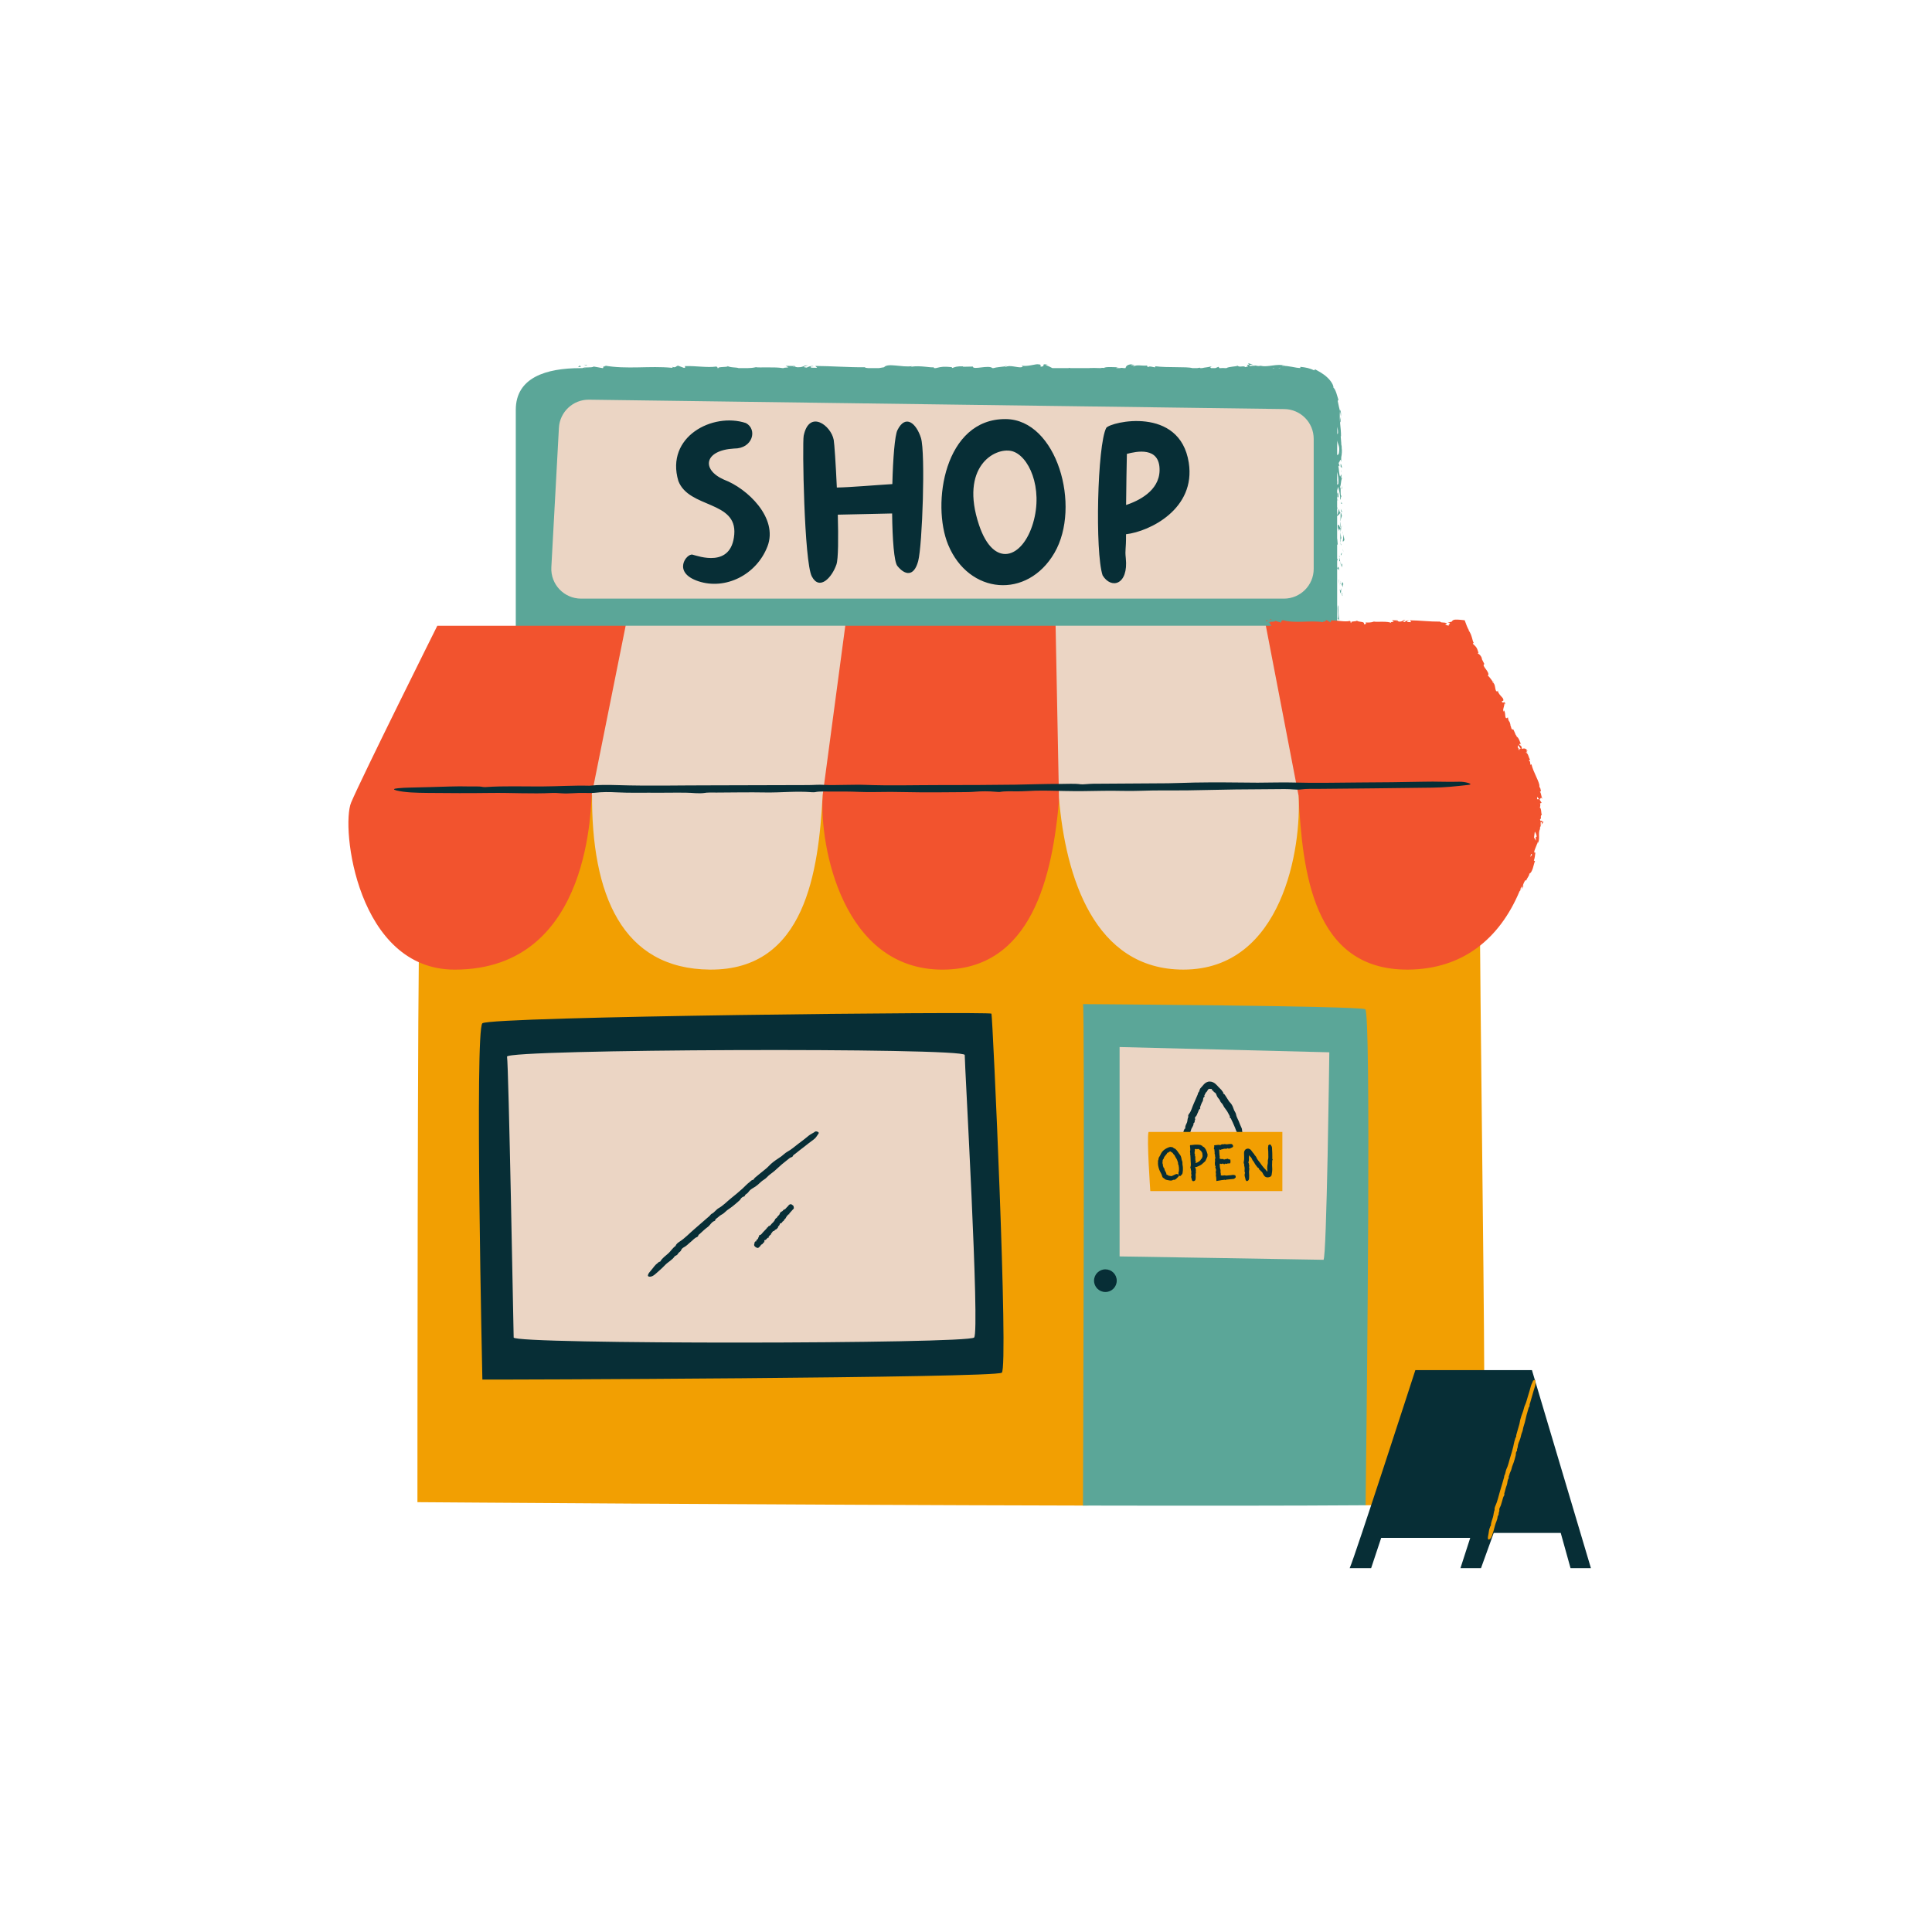 <svg xmlns="http://www.w3.org/2000/svg" xmlns:xlink="http://www.w3.org/1999/xlink" width="500" zoomAndPan="magnify" viewBox="0 0 375 375" height="500" preserveAspectRatio="xMidYMid meet" version="1.0"><defs><clipPath id="d7d7639388"><path d="M 100 70.387 L 266 70.387 L 266 293 L 100 293 Z M 100 70.387 " clip-rule="nonzero"/></clipPath><clipPath id="fca8f41b46"><path d="M 92 196 L 308.969 196 L 308.969 304.387 L 92 304.387 Z M 92 196 " clip-rule="nonzero"/></clipPath></defs><rect x="-37.5" width="450" fill="#ffffff" y="-37.5" height="450" fill-opacity="1"/><rect x="-37.5" width="450" fill="#ffffff" y="-37.5" height="450" fill-opacity="1"/><path fill="#f29f02" d="M 287.672 150.125 C 286.074 150.125 289.223 290.02 287.672 291.57 C 287.359 291.883 278.691 292.074 265.074 292.168 C 241.406 265.938 231.312 292.273 210.207 292.23 C 151.555 292.102 81.023 291.57 81.023 291.57 C 81.023 291.57 81.023 181.363 81.434 180.543 C 125.668 115.031 289.273 150.125 287.672 150.125 Z M 287.672 150.125 " fill-opacity="1" fill-rule="nonzero"/><g clip-path="url(#d7d7639388)"><path fill="#5ba698" d="M 259.539 108.879 C 259.602 108.656 259.668 108.473 259.711 108.391 C 259.648 108.449 259.594 108.508 259.539 108.574 C 259.539 107.609 259.539 106.637 259.539 105.668 C 259.578 105.707 259.621 105.703 259.66 105.734 L 259.555 104.555 L 259.535 104.605 C 259.535 103.102 259.535 101.609 259.535 100.156 C 259.758 100.047 259.996 99.785 260.176 99.488 C 260.09 99.461 260.012 99.461 259.895 98.738 C 259.805 98.961 259.684 100.02 259.535 99.883 C 259.535 99.516 259.535 99.148 259.535 98.789 C 259.566 98.711 259.605 98.629 259.641 98.484 C 259.602 98.547 259.566 98.555 259.535 98.531 C 259.535 97.375 259.535 96.254 259.535 95.188 L 259.738 94.492 C 259.891 95.223 260.211 96.125 260.113 97.031 C 260.414 96.617 260.078 96.824 260.426 96.176 C 259.992 96.734 260.445 93.855 259.988 94.754 C 260.395 94.09 260.16 93.609 260.504 92.746 C 260.402 92.773 260.312 93.051 260.363 92.293 C 260.336 92.258 260.297 92.176 260.277 92.121 C 260.281 92.098 260.281 92.09 260.289 92.07 C 260.281 92.086 260.277 92.098 260.277 92.113 C 260.262 92.078 260.258 92.078 260.273 92.129 C 260.23 92.312 260.176 92.457 260.125 92.512 C 259.891 92.137 259.902 90.926 259.781 90.516 C 259.828 90.062 259.895 90.703 260.004 90.457 L 259.824 89.844 C 260.047 89.781 260.191 88.645 260.32 89.711 L 260.332 88.754 C 260.457 88.184 260.504 87.422 260.418 86.949 C 260.473 86.504 260.188 85.812 260.355 86.207 L 260.23 84.695 L 260.289 84.68 C 260.316 83.172 259.922 81.598 260.09 79.773 C 259.965 79.254 259.812 78.723 259.645 77.82 L 259.785 77.594 C 259.66 77.254 259.539 76.723 259.371 76.246 C 259.199 75.77 258.996 75.344 258.824 75.258 C 258.859 74.773 258.352 73.922 257.578 73.215 C 256.816 72.496 255.828 72.004 255.246 71.68 L 255.09 71.887 C 254.281 71.488 253.434 71.301 252.383 71.203 L 252.402 71.434 C 252.176 71.43 251.922 71.402 251.648 71.363 C 251.379 71.312 251.082 71.262 250.77 71.203 C 250.156 71.082 249.445 70.996 248.785 71 C 248.871 70.914 249.211 70.938 249.461 71 C 247.852 70.484 246.137 71.359 244.703 70.992 C 244.352 71.074 244.09 71.043 243.844 70.984 C 243.879 70.984 243.906 70.98 243.93 70.977 C 243.891 70.977 243.84 70.977 243.785 70.973 C 243.633 70.934 243.469 70.891 243.293 70.855 C 243.441 70.91 243.582 70.953 243.707 70.977 C 243.434 70.98 243.02 71.012 242.613 71.062 L 242.449 70.828 C 242.414 70.828 242.391 70.832 242.355 70.832 C 241.957 70.746 242.039 70.941 242.25 71.121 C 242.047 71.16 241.859 71.207 241.715 71.266 C 241.391 70.879 240.648 71.395 240.203 70.984 C 239.957 71.164 238.492 71.145 238.051 71.449 C 237.957 71.449 237.867 71.449 237.773 71.449 C 237.492 71.426 237.223 71.41 236.961 71.449 C 236.871 71.449 236.777 71.449 236.684 71.449 L 236.52 71.195 L 235.898 71.449 C 235.633 71.449 235.367 71.449 235.098 71.449 C 234.863 71.34 234.855 71.238 235.277 71.078 C 234.035 71.387 234.059 71.266 233.316 71.449 C 233.188 71.449 233.051 71.449 232.922 71.449 L 232.945 71.371 C 232.785 71.375 232.586 71.41 232.391 71.449 C 232.074 71.449 231.758 71.449 231.438 71.449 C 230.324 71.125 226.613 71.414 224.172 71.082 C 224.656 71.656 223 70.828 222.898 71.27 C 222.754 71.137 222.402 71.059 222.809 70.938 C 221.523 71.074 220.875 70.719 219.992 71.098 C 219.848 70.961 220.27 70.898 220.137 70.816 C 220.035 70.848 219.727 70.938 219.598 70.855 C 219.465 70.773 219.785 70.738 219.988 70.684 C 218.75 70.703 218.562 71.078 218.465 71.449 C 218.367 71.449 218.266 71.449 218.164 71.449 C 217.848 71.383 217.613 71.383 217.375 71.449 C 217.148 71.449 216.922 71.449 216.691 71.449 C 216.637 71.387 216.719 71.332 217.168 71.309 C 216.707 71.289 214.367 71.121 214.32 71.434 C 214.172 71.352 213.676 71.41 213.555 71.449 C 212.527 71.43 212.434 71.402 211.426 71.43 L 211.531 71.449 C 210.301 71.449 209.051 71.449 207.789 71.449 C 207.68 71.434 207.562 71.414 207.422 71.391 L 207.445 71.449 C 206.398 71.449 205.336 71.449 204.27 71.449 C 203.805 71.23 203.324 70.938 202.984 70.898 C 202.859 70.855 203.188 70.828 203.367 70.793 C 201.832 70.492 203.168 71.102 202.023 71.176 C 201.812 71.004 202.293 70.75 201.527 70.715 C 201.145 70.582 199.289 71.262 198.242 70.938 C 198.473 71.066 198.707 71.195 198.176 71.293 C 197.359 71.344 195.973 70.809 195.234 71.211 C 195.133 71.18 195.09 71.145 195.09 71.113 C 194.527 71.203 193.355 71.27 192.844 71.445 C 192.77 71.445 192.695 71.445 192.621 71.445 C 191.906 70.766 188.816 71.883 188.832 71.148 L 186.914 71.188 L 186.961 71.113 C 185.734 71.062 185.305 71.242 184.875 71.426 C 184.59 71.371 184.797 71.305 184.82 71.266 C 183.16 71.125 182.887 71.141 181.66 71.445 C 181.539 71.445 181.422 71.445 181.301 71.445 L 181.195 71.277 C 180.789 71.422 178.605 70.891 176.855 71.18 C 176.875 71.148 176.906 71.102 177.047 71.066 C 175.07 71.359 172.32 70.387 171.594 71.281 L 170.621 71.445 C 169.898 71.445 169.184 71.445 168.469 71.445 C 168.141 71.426 167.895 71.387 167.91 71.285 C 164.594 71.309 161.355 71.047 158.25 71.031 L 158.609 71.391 L 157.527 71.371 C 157.242 71.289 157.145 71.086 157.918 71.105 C 157.512 70.902 156.621 71.281 156.602 71.359 C 155.082 71.211 157.191 70.938 156.727 70.93 L 156.094 70.957 L 156.234 71 C 155.723 71.148 155.68 71.305 154.746 71.285 C 154.156 71.211 154.445 71.062 154.215 71.047 C 154.215 71.023 154.137 71.012 153.855 71.039 L 152.492 71.012 L 153.035 71.293 C 152.562 71.406 152.043 71.332 152.148 71.453 C 152.066 71.453 151.988 71.453 151.906 71.453 C 150.488 71.176 147.219 71.406 146.719 71.27 C 146.18 71.402 145.645 71.445 145.059 71.453 C 144.816 71.453 144.574 71.453 144.34 71.453 C 144.227 71.453 144.117 71.449 144 71.449 C 144.004 71.449 144.012 71.453 144.016 71.453 C 143.805 71.453 143.59 71.453 143.379 71.453 C 142.918 71.266 141.699 71.383 141.156 71.023 C 141.746 71.312 139.137 71.141 139.465 71.453 C 139.398 71.453 139.332 71.453 139.262 71.453 C 139.215 71.367 139.391 71.25 139.016 71.148 C 137.238 71.406 135.105 70.98 132.91 71.066 C 132.875 71.156 133.242 71.289 132.773 71.414 L 131.613 70.98 C 131.18 71.023 131.215 71.484 130.422 71.18 C 130.531 71.25 130.703 71.363 130.41 71.391 C 126.113 70.965 121.621 71.738 117.258 70.941 C 117.848 71.113 117.457 71.125 117 71.137 C 117.281 71.176 117.02 71.332 117.051 71.453 C 117.02 71.453 116.992 71.453 116.969 71.453 L 115.223 71.141 C 114.902 71.457 113.355 71.18 113.094 71.453 C 112.93 71.453 112.789 71.453 112.684 71.453 C 106 71.453 100.113 73.27 100.113 79.555 C 100.113 84.449 100.113 121.91 100.113 121.91 C 107.82 136.031 259.539 126.406 259.539 126.406 C 259.539 126.406 259.539 118.027 259.539 108.879 Z M 260.195 88.02 C 260.191 88.012 260.191 88 260.188 87.996 C 260.277 87.473 260.242 87.652 260.195 88.02 Z M 154.09 71.137 L 154.301 71.199 C 153.82 71.266 153.953 71.203 154.09 71.137 Z M 259.762 93.941 L 259.539 94.082 C 259.539 94.035 259.539 93.984 259.539 93.938 C 259.586 93.719 259.605 93.367 259.543 93.18 C 259.578 93.289 259.566 93.453 259.539 93.637 C 259.539 93.48 259.539 93.32 259.539 93.164 C 259.539 93.172 259.543 93.172 259.543 93.172 C 259.543 93.164 259.539 93.164 259.539 93.164 C 259.539 92.613 259.539 92.09 259.539 91.586 C 259.688 92.258 259.871 93.016 259.762 93.941 Z M 259.875 87.969 C 259.762 88.285 259.645 88.336 259.539 88.301 C 259.539 87.93 259.539 87.59 259.539 87.293 C 259.539 86.703 259.543 86.105 259.555 85.512 C 259.727 86.438 260.109 86.605 259.875 87.969 Z M 259.688 83.516 C 259.75 84.215 259.648 84.27 259.566 84.238 C 259.574 83.766 259.574 83.297 259.566 82.828 C 259.609 83.047 259.656 83.273 259.688 83.516 Z M 248.551 71.367 C 248.516 71.391 248.465 71.422 248.418 71.453 C 248.305 71.453 248.191 71.453 248.07 71.453 Z M 247.238 71.387 L 247.34 71.449 C 247.223 71.449 247.098 71.449 246.977 71.449 C 247.059 71.43 247.148 71.402 247.238 71.387 Z M 113.648 71.414 C 113.625 71.426 113.609 71.441 113.598 71.449 C 113.496 71.449 113.398 71.449 113.309 71.449 Z M 265.066 292.168 C 250.875 292.27 231.309 292.273 210.203 292.23 C 210.203 292.23 210.582 194.898 210.203 194.898 C 209.828 194.898 263.613 195.227 264.992 195.891 C 266.156 196.461 265.34 269.988 265.066 292.168 Z M 260.25 126.809 C 260.195 126.824 260.426 126.555 260.477 127.043 C 260.438 127 260.23 127.102 260.25 126.809 Z M 259.777 121.984 L 259.656 121.355 L 259.863 122.066 Z M 259.914 120.406 L 259.629 120.043 L 259.711 119.914 C 259.84 119.109 259.426 117.902 259.781 117.477 C 259.684 118.156 259.871 119.426 259.914 120.406 Z M 260.5 115.629 C 260.422 114.547 260.402 115.219 260.543 115.07 C 260.535 115.297 260.535 115.43 260.535 115.527 C 260.523 115.555 260.516 115.57 260.5 115.629 Z M 260.535 115.527 C 260.648 115.215 260.547 116 260.535 115.527 Z M 260.582 113.961 L 260.461 113.332 C 260.598 112.965 260.672 112.836 260.742 113.477 C 260.68 113.27 260.66 113.824 260.582 113.961 Z M 260.254 113.062 L 260.199 112.738 C 260.297 112.922 260.289 113.004 260.254 113.062 Z M 260.254 113.062 L 260.363 113.75 C 260.293 113.457 260.191 113.32 260.297 113.379 C 260.078 113.164 260.195 113.152 260.254 113.062 Z M 260.059 114.316 C 260.18 114.945 260.23 114.488 260.305 114.137 C 260.355 115.336 260.109 115.512 260.059 114.316 Z M 260.434 110.152 L 260.344 109.688 C 260.441 109.641 260.566 109.395 260.641 109.434 C 260.527 109.461 260.48 109.914 260.434 110.152 Z M 260.215 109 L 260.344 109.688 C 260.262 109.727 260.199 109.617 260.215 109 Z M 260.078 113.762 L 259.809 112.629 L 259.805 112.41 Z M 260.824 107.184 L 260.648 106.793 L 260.562 106.488 Z M 260.691 103.699 C 260.805 104.066 260.93 104.473 260.953 104.949 C 260.867 104.641 260.766 105.332 260.621 105.043 C 260.738 104.5 260.75 104.086 260.691 103.699 Z M 260.527 103.082 C 260.609 103.285 260.66 103.492 260.691 103.695 C 260.625 103.477 260.562 103.281 260.527 103.082 Z M 260.254 107.82 C 260.254 107.723 260.254 107.633 260.258 107.551 L 260.473 107.281 C 260.418 107.66 260.297 107.77 260.254 107.82 Z M 260.27 106.957 C 260.27 107.043 260.262 107.25 260.258 107.547 L 260.254 107.555 C 260.258 107.211 260.262 107.035 260.27 106.957 Z M 260.254 107.82 C 260.254 107.844 260.254 107.863 260.254 107.887 C 260.223 107.859 260.23 107.844 260.254 107.82 Z M 259.996 110.812 C 259.82 110.199 259.719 110.672 259.574 110.379 C 259.758 109.559 259.883 110.406 259.996 110.812 Z M 259.941 108.961 L 259.988 108.227 L 260.137 109.02 C 260.074 108.816 259.992 108.945 259.941 108.961 Z M 260.004 107.953 L 259.984 108.223 L 259.914 107.859 Z M 260.152 104.555 C 260.152 104.141 260.176 103.703 260.215 103.285 C 260.23 103.676 260.238 104.023 260.332 104.34 C 260.34 104.797 260.219 104.613 260.152 104.555 Z M 260.258 105.832 C 260.262 105.852 260.27 105.883 260.273 105.906 C 260.234 105.91 260.242 105.875 260.258 105.832 Z M 260.215 99.5 L 260.18 99.488 L 260.219 99.426 Z M 260.152 104.555 C 260.152 104.824 260.168 105.074 260.191 105.309 C 260.125 105.129 260.074 104.941 260.113 104.621 C 260.105 104.523 260.125 104.531 260.152 104.555 Z M 260.312 102.555 C 260.344 102.359 260.383 102.176 260.426 102.012 C 260.484 102.062 260.379 102.391 260.312 102.555 Z M 260.324 105.773 C 260.32 105.754 260.32 105.742 260.316 105.727 C 260.352 105.684 260.375 105.672 260.324 105.773 Z M 260.258 105.832 C 260.23 105.68 260.207 105.5 260.188 105.309 C 260.234 105.438 260.281 105.562 260.316 105.727 C 260.297 105.754 260.273 105.793 260.258 105.832 Z M 260.191 100.973 L 260.219 99.5 C 260.281 99.535 260.359 99.637 260.453 100.133 C 260.297 100.582 260.219 100.828 260.188 101.168 L 260.16 100.867 Z M 260.188 101.172 L 260.301 102.59 L 260.297 102.594 C 260.289 102.594 260.277 102.582 260.262 102.574 C 260.238 102.445 260.223 102.102 260.18 102.512 C 260.207 102.543 260.234 102.566 260.262 102.574 C 260.262 102.586 260.262 102.598 260.27 102.605 C 260.254 102.672 260.27 102.652 260.297 102.59 L 260.301 102.59 L 260.301 102.586 C 260.305 102.574 260.312 102.566 260.316 102.551 C 260.277 102.781 260.242 103.027 260.219 103.285 C 260.211 103.047 260.199 102.797 260.16 102.523 C 260.039 103.547 259.867 101.723 259.922 103.141 C 259.828 102.613 259.664 102.879 259.648 102 C 259.883 101.562 259.969 102.281 260.188 102.512 C 260.16 101.848 260.152 101.469 260.188 101.172 Z M 259.762 108.348 C 259.746 108.363 259.73 108.375 259.711 108.391 C 259.738 108.348 259.758 108.328 259.762 108.348 Z M 260.23 98.762 L 260.547 99.445 L 260.32 99.289 Z M 260.375 97.406 L 260.488 97.812 L 260.293 97.754 Z M 242.449 70.828 L 242.293 70.613 C 242.23 70.391 242.797 70.676 243.305 70.859 C 243.07 70.812 242.801 70.789 242.449 70.828 Z M 260.258 80.855 C 260.273 81.172 260.262 81.539 260.199 81.992 C 260.016 81.859 260.18 81.414 260.258 80.855 Z M 195.078 71.117 C 195.074 71.066 195.16 71.023 195.375 70.984 C 195.422 71.039 195.297 71.082 195.078 71.117 Z M 260.258 80.855 C 260.234 80.445 260.176 80.105 260.09 79.773 C 260.094 79.688 260.094 79.605 260.109 79.523 C 260.32 79.957 260.316 80.441 260.258 80.855 Z M 116.996 71.129 C 116.777 71.137 116.543 71.137 116.402 71.145 C 116.711 71.121 116.891 71.117 116.996 71.129 Z M 260.391 91.586 C 260.414 91.637 260.402 91.91 260.391 91.586 Z M 260.355 91.66 C 260.34 91.812 260.316 91.953 260.293 92.074 C 260.32 91.852 260.34 91.727 260.355 91.66 Z M 260.375 92.293 C 260.379 92.211 260.391 92.117 260.395 92.008 C 260.434 92.297 260.406 92.336 260.375 92.293 Z M 260.355 91.66 C 260.371 91.492 260.379 91.316 260.379 91.133 C 260.383 91.355 260.391 91.492 260.391 91.586 C 260.383 91.566 260.371 91.598 260.355 91.66 Z M 260.488 94.879 C 260.473 94.766 260.402 94.867 260.355 94.879 C 260.395 94.703 260.445 94.582 260.434 94.242 Z M 260.5 94.949 L 260.496 94.879 C 260.496 94.898 260.5 94.922 260.5 94.949 Z M 259.609 96.508 C 259.605 96.539 259.609 96.566 259.609 96.598 C 259.574 96.105 259.504 95.66 259.707 95.602 C 259.801 96.129 259.891 96.652 259.609 96.508 Z M 259.621 97.164 C 259.629 97.016 259.625 96.863 259.617 96.707 C 259.645 96.98 259.738 97.223 259.621 97.164 Z M 260.398 90.797 C 260.48 90.664 260.172 90.754 260.223 90.516 C 260.09 89.238 260.656 91.055 260.398 90.797 Z M 113.762 70.941 L 113.34 70.773 L 113.996 70.879 Z M 112.188 71.223 L 112.582 70.934 L 112.738 71.25 C 112.621 71.18 112.336 71.207 112.188 71.223 Z M 112.188 71.223 " fill-opacity="1" fill-rule="nonzero"/></g><path fill="#ebd5c4" d="M 258.02 204.25 C 258.02 204.25 257.52 244.562 256.879 244.527 C 256.234 244.496 217.312 243.871 217.312 243.871 L 217.312 203.23 Z M 258.02 204.25 " fill-opacity="1" fill-rule="nonzero"/><g clip-path="url(#fca8f41b46)"><path fill="#072e36" d="M 192.441 196.75 C 192.668 197.203 195.797 265.414 194.445 266.441 C 193.094 267.473 95.078 267.832 93.629 267.766 C 93.629 267.766 92.117 199.957 93.629 198.621 C 95.141 197.285 192.215 196.297 192.441 196.75 Z M 297.348 265.938 L 274.719 265.938 C 274.719 265.938 262.988 302.145 261.973 304.375 L 266.137 304.375 L 268.09 298.5 L 285.371 298.5 L 283.473 304.375 L 287.461 304.375 L 289.93 297.543 L 302.938 297.543 L 304.84 304.375 L 308.797 304.375 Z M 240.43 217.605 C 240.25 217.156 239.977 216.762 239.902 216.254 C 239.859 215.984 239.66 215.77 239.551 215.523 C 239.445 215.281 239.379 215.02 239.27 214.777 C 239.188 214.586 239.082 214.406 238.961 214.238 C 238.848 214.074 238.68 213.949 238.566 213.785 C 238.383 213.516 238.219 213.238 238.043 212.965 C 237.914 212.77 237.797 212.566 237.652 212.387 C 237.594 212.312 237.402 212.277 237.422 212.215 C 237.488 211.992 237.316 211.926 237.242 211.801 C 237.078 211.496 236.789 211.293 236.562 211.043 C 236.375 210.836 236.172 210.594 235.906 210.367 C 235.645 210.145 235.258 209.918 234.793 209.926 C 234.332 209.918 233.93 210.195 233.688 210.453 C 233.438 210.719 233.254 210.98 233.023 211.211 C 232.91 211.324 232.879 211.5 232.824 211.621 C 232.762 211.762 232.75 211.945 232.625 212.031 C 232.492 212.125 232.555 212.266 232.5 212.375 C 232.211 213.012 231.961 213.668 231.664 214.305 C 231.375 214.934 231.246 215.629 230.797 216.191 C 230.672 216.352 230.555 216.555 230.664 216.805 C 230.457 217.105 230.52 217.492 230.41 217.82 C 230.277 218.211 229.98 218.543 230.07 219.008 C 230.074 219.023 230.051 219.059 230.027 219.062 C 229.855 219.082 229.902 219.219 229.844 219.297 C 229.656 219.551 229.715 219.879 229.672 220.172 C 229.656 220.32 229.637 220.465 229.621 220.609 C 229.609 220.699 229.645 220.805 229.691 220.906 C 229.746 221.043 229.91 221.102 230.086 221.082 C 230.477 221.039 230.617 220.816 230.719 220.582 C 230.898 220.168 231.074 219.746 231.184 219.305 C 231.285 218.867 231.699 218.547 231.664 218.059 C 231.664 218.035 231.676 218.008 231.695 217.988 C 231.75 217.926 231.848 217.883 231.879 217.809 C 231.906 217.723 231.863 217.609 231.883 217.52 C 231.906 217.41 232.035 217.297 231.984 217.199 C 231.871 216.988 231.969 216.836 232.074 216.738 C 232.332 216.508 232.359 216.191 232.512 215.922 C 232.641 215.688 232.637 215.387 232.914 215.223 C 232.969 215.195 232.996 215.098 232.965 215.055 C 232.867 214.918 232.961 214.848 232.992 214.758 C 233.125 214.43 233.219 214.082 233.414 213.789 C 233.605 213.504 233.422 213.07 233.793 212.867 C 233.82 212.852 233.84 212.816 233.824 212.801 C 233.68 212.633 233.82 212.543 233.867 212.438 C 233.949 212.254 234.031 212.051 234.191 211.93 C 234.355 211.812 234.375 211.594 234.484 211.477 C 234.59 211.363 234.734 211.344 234.781 211.336 C 234.844 211.336 234.816 211.324 234.898 211.344 C 234.934 211.352 234.957 211.383 235.066 211.355 C 235.172 211.328 235.277 211.418 235.258 211.59 C 235.254 211.621 235.258 211.68 235.273 211.676 C 235.48 211.621 235.5 211.777 235.57 211.887 C 235.648 212 235.797 212.039 235.891 212.125 C 236.039 212.266 236.098 212.473 236.176 212.664 C 236.277 212.934 236.465 213.156 236.652 213.371 C 236.832 213.57 236.84 213.867 237.062 214.055 C 237.324 214.273 237.422 214.613 237.609 214.895 C 237.797 215.176 238.023 215.434 238.203 215.719 C 238.387 216.02 238.527 216.336 238.699 216.641 C 238.766 216.754 238.652 216.961 238.754 216.988 C 238.965 217.047 238.957 217.211 239.02 217.332 C 239.195 217.66 239.34 218.008 239.488 218.348 C 239.656 218.734 239.832 219.125 239.961 219.527 C 240.055 219.797 240.34 219.938 240.559 220.125 C 240.578 220.141 240.613 220.148 240.648 220.148 C 240.812 220.145 241.188 219.84 241.145 219.727 C 241.051 219.48 241.117 219.195 240.996 218.949 C 240.777 218.5 240.605 218.051 240.43 217.605 Z M 240.43 217.605 " fill-opacity="1" fill-rule="nonzero"/></g><path fill="#f29f02" d="M 222.934 219.711 L 248.906 219.711 L 248.906 231.191 L 223.273 231.191 C 223.273 231.191 222.547 220.895 222.934 219.711 Z M 298.012 267.887 C 297.934 267.789 297.578 267.91 297.531 268.07 C 297.422 268.418 297.227 268.707 297.137 269.059 C 296.98 269.688 296.785 270.305 296.594 270.918 C 296.398 271.535 296.27 272.176 295.984 272.77 C 295.828 273.09 295.781 273.469 295.664 273.816 C 295.555 274.156 295.414 274.477 295.305 274.812 C 295.215 275.074 295.133 275.348 295.07 275.617 C 295.008 275.879 294.984 276.145 294.918 276.398 C 294.805 276.816 294.676 277.238 294.555 277.656 C 294.469 277.961 294.371 278.262 294.301 278.566 C 294.27 278.688 294.309 278.887 294.262 278.934 C 294.09 279.086 294.102 279.305 294.035 279.488 C 293.879 279.922 293.82 280.379 293.715 280.824 C 293.539 281.551 293.32 282.27 293.098 282.984 C 292.875 283.703 292.742 284.457 292.402 285.137 C 292.32 285.301 292.289 285.504 292.238 285.688 C 292.18 285.891 292.156 286.121 292.055 286.281 C 291.949 286.449 291.977 286.605 291.934 286.766 C 291.656 287.688 291.41 288.613 291.125 289.527 C 290.848 290.43 290.672 291.367 290.277 292.238 C 290.164 292.484 290.055 292.777 290.105 293.066 C 289.918 293.516 289.914 293.992 289.789 294.457 C 289.645 294.996 289.379 295.52 289.383 296.094 C 289.383 296.117 289.359 296.164 289.344 296.18 C 289.215 296.25 289.227 296.414 289.176 296.531 C 289 296.914 288.992 297.324 288.918 297.715 C 288.887 297.902 288.848 298.102 288.812 298.293 C 288.789 298.414 288.797 298.543 288.812 298.664 C 288.832 298.824 288.945 298.863 289.074 298.793 C 289.367 298.645 289.52 298.309 289.625 297.98 C 289.824 297.379 290.02 296.777 290.156 296.168 C 290.297 295.562 290.645 295.027 290.684 294.395 C 290.684 294.359 290.695 294.32 290.711 294.293 C 290.766 294.195 290.84 294.105 290.871 294.004 C 290.902 293.883 290.887 293.746 290.91 293.621 C 290.938 293.469 291.051 293.289 291.023 293.176 C 290.969 292.938 291.059 292.703 291.152 292.547 C 291.367 292.164 291.426 291.738 291.566 291.344 C 291.691 290.996 291.719 290.605 291.941 290.297 C 291.984 290.238 292.02 290.109 291.996 290.055 C 291.938 289.914 292.016 289.789 292.047 289.664 C 292.18 289.191 292.285 288.707 292.465 288.262 C 292.633 287.82 292.547 287.324 292.836 286.93 C 292.855 286.902 292.871 286.848 292.863 286.832 C 292.773 286.668 292.883 286.504 292.934 286.348 C 293.008 286.074 293.086 285.809 293.227 285.547 C 293.367 285.289 293.406 284.949 293.504 284.656 C 293.598 284.371 293.73 284.094 293.82 283.812 C 293.945 283.43 294.055 283.043 294.152 282.652 C 294.191 282.512 294.234 282.383 294.227 282.215 C 294.219 282.043 294.273 281.812 294.41 281.652 C 294.438 281.621 294.484 281.547 294.477 281.531 C 294.395 281.348 294.508 281.168 294.559 280.996 C 294.617 280.812 294.598 280.637 294.637 280.461 C 294.695 280.184 294.816 279.926 294.926 279.66 C 295.082 279.297 295.184 278.898 295.266 278.508 C 295.348 278.141 295.547 277.828 295.598 277.438 C 295.66 276.98 295.855 276.535 295.969 276.078 L 296.297 274.695 L 296.699 273.285 C 296.742 273.113 296.922 272.969 296.898 272.855 C 296.848 272.629 296.957 272.457 297.004 272.266 C 297.137 271.762 297.293 271.266 297.438 270.762 C 297.602 270.191 297.762 269.621 297.945 269.059 C 298.07 268.676 298.023 268.328 298.031 267.969 C 298.043 267.938 298.027 267.906 298.012 267.887 Z M 298.012 267.887 " fill-opacity="1" fill-rule="nonzero"/><path fill="#f2532e" d="M 299.188 160.062 C 299.25 159.93 299.293 159.762 299.281 159.539 L 299.504 159.465 C 299.727 159.457 299.402 159.773 299.188 160.062 Z M 289.949 132.434 C 289.855 132.332 289.793 132.301 289.754 132.324 C 289.844 132.434 289.914 132.48 289.949 132.434 Z M 295.68 171.855 C 295.637 171.887 295.609 171.926 295.57 171.961 C 295.508 172.152 295.445 172.355 295.309 172.562 C 295.512 172.391 295.684 172.164 295.68 171.855 Z M 248.258 120.512 C 248.344 120.5 248.484 120.5 248.621 120.5 C 248.559 120.484 248.445 120.484 248.258 120.512 Z M 299.035 160.305 C 299.066 160.234 299.117 160.152 299.188 160.062 C 299.137 160.164 299.086 160.262 299.031 160.355 C 299.027 160.387 299.023 160.422 299.012 160.445 C 299.008 160.43 299.008 160.41 299.008 160.387 C 298.93 160.531 298.879 160.688 298.922 160.918 C 298.438 161.73 299.074 162.961 298.371 163.82 C 298.457 163.688 298.52 163.484 298.449 163.414 C 298.281 164.219 297.766 164.93 297.797 165.469 L 298.016 165.492 C 297.941 166.102 297.891 166.574 297.719 167.039 L 297.949 167.141 C 297.785 167.461 297.684 168.023 297.523 168.535 C 297.352 169.035 297.145 169.488 296.82 169.594 C 296.945 169.84 296.359 170.477 296.254 170.875 L 296.039 170.883 C 295.758 171.332 295.656 171.645 295.562 171.953 C 295.426 172.082 295.309 172.215 295.203 172.352 C 295.148 172.484 295.102 172.621 295.043 172.758 C 295.121 172.699 295.211 172.629 295.305 172.559 C 295.215 172.688 295.102 172.828 294.949 172.977 C 291.086 182.195 283.926 188.117 273.324 188.199 C 254.75 188.344 252.82 168.992 252.035 154.402 L 205.578 153.816 L 205.598 154.828 C 204.336 170.148 200.238 188.203 182.918 188.203 C 163.555 188.203 159.059 164.262 159.668 154.41 C 159.668 154.41 115.578 153.473 114.906 153.961 C 114.562 155.09 115.367 188.203 88.25 188.203 C 69.312 188.203 66.141 160.594 68.148 155.789 C 70.16 150.98 84.883 121.457 84.883 121.457 L 121.434 121.457 L 136.98 132.086 L 164.066 121.457 L 204.887 121.457 L 217.969 131.535 L 245.688 121.457 L 246.793 121.457 C 246.555 121.219 246.332 120.992 246.586 120.789 L 246.234 120.844 C 246.352 120.531 247.34 120.836 247.543 120.512 L 248.652 120.84 C 248.621 120.727 248.805 120.547 248.625 120.508 C 248.898 120.504 249.137 120.484 248.781 120.316 C 251.434 121.109 254.16 120.34 256.773 120.762 C 256.949 120.734 256.848 120.625 256.777 120.551 C 257.258 120.852 257.234 120.391 257.5 120.352 L 258.207 120.789 C 258.492 120.656 258.27 120.527 258.289 120.441 C 259.621 120.352 260.922 120.777 262 120.523 C 262.344 120.676 261.918 120.875 262.375 120.926 C 261.754 120.48 263.695 120.715 263.301 120.402 C 263.738 120.879 264.934 120.504 264.734 121.164 C 265.281 121.203 265.184 120.883 265.031 120.82 C 265.656 120.844 266.168 120.852 266.68 120.645 C 267.023 120.797 269.559 120.48 270.125 120.977 C 269.742 120.652 270.152 120.809 270.52 120.668 L 270.188 120.383 L 271.02 120.41 C 271.188 120.383 271.234 120.398 271.234 120.422 C 271.375 120.434 271.203 120.586 271.559 120.656 C 272.125 120.676 272.152 120.516 272.461 120.371 L 272.375 120.328 L 272.758 120.301 C 273.035 120.309 271.758 120.586 272.68 120.73 C 272.695 120.652 273.234 120.277 273.48 120.48 C 273.012 120.465 273.07 120.664 273.242 120.746 L 273.902 120.762 L 273.684 120.402 C 275.57 120.422 277.535 120.676 279.555 120.656 C 279.527 120.977 280.984 120.672 280.801 121.141 L 280.723 121.098 C 280.227 121.141 280.871 121.465 281.27 121.41 C 280.852 121.262 282.023 120.941 281 120.875 L 281.793 120.652 C 281.859 120.512 281.957 120.422 282.078 120.363 C 282.133 120.336 282.203 120.309 282.273 120.297 C 282.309 120.285 282.348 120.281 282.387 120.277 C 282.445 120.27 282.508 120.27 282.562 120.266 C 283.09 120.254 283.707 120.324 284.293 120.391 C 284.434 120.789 284.57 121.172 284.719 121.527 C 284.789 121.703 284.867 121.875 284.953 122.039 L 285.016 122.152 L 285.066 122.23 C 285.098 122.277 285.133 122.328 285.172 122.375 C 285.105 122.312 285.051 122.312 285.023 122.316 C 285.73 123.16 285.812 124.586 286.047 124.75 L 285.863 124.938 C 286.586 125.605 286.664 125.691 286.984 126.738 C 286.941 126.742 286.824 126.656 286.852 126.836 C 287.129 126.992 287.402 127.156 287.672 127.852 L 287.59 127.855 L 288.117 128.895 C 287.426 129.203 289.379 130.508 288.785 131.168 C 289.078 131.285 289.504 132.023 289.758 132.32 C 289.73 132.336 289.711 132.375 289.707 132.445 C 290.262 132.68 290.137 133.668 290.387 134.098 C 290.609 134.348 290.668 134.168 290.727 133.984 C 290.707 134.699 291.793 135.434 291.77 135.699 C 291.938 136.137 291.582 135.98 291.484 136.168 C 291.84 136.766 292.055 135.773 292.176 136.746 C 292.098 136.66 291.992 136.492 291.98 136.582 C 292.074 136.934 291.555 137.875 291.867 138.121 L 291.891 137.852 C 292.34 138.359 291.98 139.508 292.488 139.387 L 292.676 139.23 C 292.863 140.379 292.961 139.621 293.191 140.766 L 293.148 140.77 C 293.402 141.199 293.246 141.566 293.691 141.625 L 293.668 141.453 C 293.953 141.996 293.953 142.059 294.199 142.633 C 294.262 142.688 294.438 142.934 294.406 143.047 C 294.703 142.941 295.148 144.305 295.25 144.562 C 295 144.133 294.977 144.406 294.918 144.59 C 295.273 144.742 295.387 144.918 295.387 145.359 C 295.766 145.246 296.184 145.145 296.539 145.855 C 296.434 145.77 296.324 145.609 296.285 145.719 C 296.246 145.824 296.406 145.953 296.457 146.004 C 296.418 146.109 296.254 145.902 296.168 146.039 C 296.738 146.367 296.582 146.871 297.039 147.523 C 296.824 147.348 296.844 147.574 296.758 147.711 C 297.188 147.574 296.859 148.84 297.254 148.328 C 297.594 149.867 298.859 151.836 298.797 152.574 C 298.758 152.707 298.883 152.855 298.984 153.043 C 299.027 153.234 299.094 153.492 299.094 153.633 L 298.902 153.594 C 299.25 154.352 299.031 154.176 299.375 155.074 C 299.148 154.699 299.047 154.852 298.844 155.215 L 299.227 155.836 L 298.914 155.941 C 299.023 156.199 298.965 156.473 298.902 156.75 C 298.906 156.613 298.871 156.688 298.82 156.691 C 299.234 156.852 299.09 157.941 299.277 158.129 C 298.852 158.367 299.316 158.871 298.906 159.031 C 298.953 159.129 298.984 159.25 299.008 159.379 C 299.199 159.27 299.41 159.242 299.289 159.48 C 299.289 159.504 299.289 159.52 299.289 159.539 L 299.035 159.617 C 299.055 159.875 299.051 160.137 299.035 160.305 Z M 294.652 144.637 C 294.648 144.723 294.621 144.859 294.59 145.012 L 294.66 145.168 C 294.719 145.215 294.777 145.266 294.824 145.301 C 294.785 145.289 294.742 145.273 294.703 145.258 L 294.867 145.617 C 294.926 145.594 294.961 145.523 294.957 145.402 C 294.918 145.379 294.875 145.34 294.824 145.301 C 295 145.363 295.133 145.391 295.141 145.281 Z M 271.289 120.562 L 271.156 120.5 C 271.082 120.57 271 120.629 271.289 120.562 Z M 297.375 165.895 C 297.336 165.84 297.266 165.793 297.176 165.746 C 297.133 165.945 297.09 166.148 297.043 166.348 C 297.215 166.125 297.359 165.922 297.375 165.895 Z M 298.074 162.52 L 298.27 162.391 C 298.254 162.059 298.102 161.719 297.906 161.41 C 297.859 161.797 297.805 162.18 297.754 162.559 C 297.898 162.816 298.027 163.043 298.133 163.191 Z M 298.785 155.148 C 298.645 154.984 298.504 154.82 298.359 154.66 C 298.359 154.82 298.355 154.977 298.352 155.137 C 298.523 155.117 298.68 155.102 298.785 155.148 Z M 246.793 120.242 L 246.395 120.137 L 246.648 120.305 Z M 246.031 120.617 L 245.941 120.301 L 245.699 120.59 C 245.785 120.57 245.965 120.547 246.031 120.617 Z M 246.031 120.617 " fill-opacity="1" fill-rule="nonzero"/><path fill="#ebd5c4" d="M 137.805 188.199 C 120.773 188.066 114.762 173.695 114.914 153.953 L 121.438 121.453 L 164.07 121.453 L 159.672 154.402 C 158.883 168.992 156.383 188.344 137.805 188.199 Z M 245.699 121.453 L 204.891 121.453 L 205.543 154.824 C 206.805 170.145 212.379 188.199 229.695 188.199 C 249.059 188.199 252.648 164.258 252.043 154.402 Z M 249.281 79.398 L 114.34 77.578 C 111.234 77.535 108.652 79.949 108.484 83.047 L 107.016 110.098 C 106.836 113.41 109.473 116.195 112.797 116.195 L 249.203 116.195 C 252.402 116.195 254.988 113.602 254.988 110.414 L 254.988 85.18 C 254.988 82.012 252.449 79.438 249.281 79.398 Z M 98.414 205.098 C 98.723 206.59 99.668 258.25 99.703 259.609 C 99.738 260.969 187.953 260.879 189.082 259.609 C 190.211 258.34 187.219 206.258 187.254 204.773 C 187.301 203.293 98.102 203.613 98.414 205.098 Z M 98.414 205.098 " fill-opacity="1" fill-rule="nonzero"/><path fill="#072e36" d="M 216.758 248.578 C 216.758 249.793 215.773 250.777 214.555 250.777 C 213.34 250.777 212.352 249.793 212.352 248.578 C 212.352 247.363 213.34 246.379 214.555 246.379 C 215.773 246.379 216.758 247.363 216.758 248.578 Z M 283.191 151.734 C 280.906 151.809 278.727 151.664 276.367 151.73 C 272.199 151.828 268.008 151.855 263.832 151.879 C 259.629 151.898 255.43 152.016 251.215 151.891 C 248.949 151.82 246.484 151.922 244.113 151.918 C 241.832 151.898 239.559 151.879 237.277 151.859 C 235.477 151.855 233.656 151.867 231.859 151.895 C 230.141 151.922 228.434 152.012 226.715 152.031 C 223.895 152.047 221.066 152.066 218.246 152.086 C 216.211 152.102 214.172 152.113 212.145 152.125 C 211.328 152.137 210.141 152.285 209.789 152.23 C 208.531 152.055 207.195 152.168 205.926 152.16 C 202.945 152.137 200.004 152.262 197.055 152.305 C 192.215 152.375 187.34 152.383 182.484 152.383 C 177.605 152.383 172.691 152.527 167.836 152.34 C 166.664 152.293 165.359 152.344 164.121 152.348 C 162.762 152.352 161.254 152.426 160.09 152.348 C 158.852 152.266 157.941 152.383 156.887 152.383 C 150.672 152.402 144.453 152.414 138.246 152.434 C 132.121 152.426 125.984 152.586 119.863 152.391 C 118.133 152.34 116.113 152.309 114.398 152.508 C 111.273 152.43 108.285 152.633 105.188 152.652 C 101.559 152.672 97.844 152.523 94.273 152.77 C 94.109 152.777 93.77 152.77 93.676 152.742 C 92.984 152.586 92.012 152.68 91.176 152.652 C 88.488 152.566 85.926 152.73 83.336 152.777 C 82.098 152.805 80.816 152.836 79.543 152.871 C 78.75 152.875 77.949 152.934 77.246 153 C 76.293 153.086 76.281 153.254 76.957 153.43 C 77.711 153.617 78.676 153.738 79.734 153.809 C 80.781 153.871 81.918 153.898 83.039 153.906 C 87.098 153.953 91.195 153.965 95.234 153.91 C 99.258 153.855 103.227 154.117 107.227 153.91 C 107.434 153.902 107.691 153.902 107.898 153.91 C 108.602 153.945 109.297 154.02 109.992 154.012 C 110.809 154.008 111.602 153.922 112.43 153.906 C 113.434 153.883 114.77 153.965 115.414 153.883 C 116.812 153.699 118.402 153.727 119.566 153.789 C 122.324 153.938 125.062 153.84 127.793 153.867 C 130.191 153.891 132.652 153.766 134.988 153.953 C 135.418 153.988 136.305 153.98 136.578 153.93 C 137.355 153.785 138.254 153.84 139.098 153.836 C 142.262 153.82 145.465 153.762 148.578 153.816 C 151.605 153.867 154.539 153.52 157.527 153.766 C 157.707 153.781 158.102 153.781 158.18 153.762 C 159.039 153.562 160.262 153.645 161.309 153.641 C 163.148 153.633 164.945 153.621 166.828 153.707 C 168.703 153.797 170.867 153.699 172.895 153.707 C 174.84 153.738 176.773 153.762 178.719 153.789 C 181.312 153.801 183.914 153.781 186.512 153.758 C 187.457 153.746 188.355 153.758 189.371 153.664 C 190.414 153.574 191.941 153.559 193.191 153.68 C 193.453 153.703 193.973 153.738 194.055 153.723 C 195.059 153.527 196.375 153.602 197.527 153.602 C 198.773 153.602 199.84 153.5 200.98 153.473 C 202.812 153.43 204.633 153.488 206.477 153.531 C 209 153.59 211.672 153.551 214.25 153.496 C 216.684 153.449 218.973 153.59 221.52 153.488 C 224.449 153.371 227.598 153.445 230.641 153.406 C 233.719 153.348 236.777 153.293 239.855 153.234 C 243.012 153.211 246.188 153.184 249.344 153.16 C 250.512 153.145 251.73 153.332 252.383 153.242 C 253.695 153.062 254.98 153.133 256.242 153.117 C 259.625 153.082 263.02 153.051 266.41 153.02 C 270.254 152.977 274.098 152.926 277.938 152.883 C 280.535 152.855 282.621 152.613 284.906 152.363 C 285.086 152.344 285.258 152.305 285.34 152.277 C 285.746 152.098 284.246 151.695 283.191 151.734 Z M 158.207 219.652 C 157.828 219.945 157.379 220.098 157 220.41 C 156.336 220.965 155.645 221.492 154.949 222.008 C 154.25 222.527 153.609 223.133 152.828 223.547 C 152.41 223.773 152.055 224.156 151.66 224.445 C 151.277 224.723 150.867 224.969 150.48 225.246 C 150.176 225.461 149.883 225.699 149.602 225.949 C 149.336 226.191 149.109 226.473 148.84 226.703 C 148.395 227.086 147.926 227.441 147.477 227.812 C 147.148 228.078 146.816 228.34 146.504 228.617 C 146.379 228.73 146.277 228.996 146.184 229 C 145.863 229.023 145.715 229.281 145.504 229.434 C 145 229.797 144.602 230.27 144.145 230.684 C 143.402 231.363 142.621 232 141.832 232.633 C 141.047 233.27 140.352 234.027 139.445 234.527 C 139.23 234.645 139.051 234.855 138.859 235.023 C 138.645 235.207 138.449 235.457 138.215 235.555 C 137.965 235.656 137.891 235.863 137.727 236.008 L 134.805 238.547 C 133.836 239.367 132.977 240.316 131.891 241.012 C 131.582 241.211 131.246 241.461 131.113 241.848 C 130.574 242.219 130.246 242.781 129.777 243.227 C 129.234 243.742 128.559 244.152 128.176 244.832 C 128.156 244.863 128.098 244.906 128.07 244.902 C 127.855 244.883 127.77 245.09 127.625 245.184 C 127.156 245.5 126.875 245.98 126.523 246.391 C 126.359 246.59 126.188 246.797 126.016 247.004 C 125.906 247.129 125.832 247.293 125.781 247.449 C 125.703 247.656 125.824 247.781 126.035 247.801 C 126.512 247.844 126.895 247.566 127.25 247.254 C 127.883 246.707 128.52 246.145 129.098 245.539 C 129.672 244.934 130.465 244.582 130.938 243.871 C 130.961 243.836 131 243.801 131.039 243.781 C 131.172 243.707 131.324 243.664 131.43 243.57 C 131.551 243.453 131.617 243.281 131.734 243.152 C 131.875 243 132.137 242.875 132.18 242.723 C 132.27 242.395 132.543 242.203 132.762 242.086 C 133.289 241.816 133.652 241.375 134.098 241.027 C 134.488 240.723 134.793 240.297 135.285 240.117 C 135.375 240.086 135.508 239.961 135.516 239.887 C 135.539 239.676 135.719 239.594 135.848 239.477 C 136.332 239.039 136.805 238.57 137.332 238.191 C 137.844 237.832 138.082 237.176 138.719 236.969 C 138.758 236.953 138.82 236.906 138.82 236.879 C 138.824 236.613 139.074 236.52 139.238 236.379 C 139.527 236.129 139.805 235.883 140.16 235.703 C 140.516 235.52 140.801 235.168 141.133 234.906 C 141.453 234.66 141.805 234.457 142.117 234.207 C 142.539 233.875 142.949 233.523 143.348 233.168 C 143.492 233.039 143.645 232.93 143.754 232.73 C 143.867 232.527 144.102 232.316 144.383 232.246 C 144.441 232.234 144.547 232.191 144.547 232.164 C 144.582 231.887 144.848 231.773 145.035 231.625 C 145.238 231.465 145.344 231.25 145.512 231.078 C 145.781 230.809 146.117 230.621 146.445 230.422 C 146.895 230.148 147.309 229.781 147.695 229.41 C 148.062 229.062 148.527 228.879 148.879 228.484 C 149.289 228.023 149.855 227.688 150.332 227.277 C 150.816 226.863 151.27 226.414 151.75 226.004 C 152.25 225.578 152.781 225.191 153.281 224.773 C 153.465 224.617 153.789 224.617 153.844 224.469 C 153.953 224.168 154.215 224.066 154.414 223.902 C 154.949 223.457 155.516 223.035 156.07 222.605 C 156.695 222.117 157.316 221.617 157.961 221.152 C 158.398 220.84 158.605 220.395 158.891 219.996 C 158.914 219.965 158.922 219.918 158.918 219.883 C 158.902 219.691 158.387 219.512 158.207 219.652 Z M 153.988 234.047 C 153.887 233.926 153.5 233.672 153.461 233.715 C 153.379 233.805 153.191 233.781 153.125 233.887 C 153.004 234.07 152.848 234.227 152.688 234.371 C 152.531 234.52 152.438 234.734 152.172 234.789 C 152.031 234.82 152.004 234.973 151.906 235.051 C 151.809 235.129 151.684 235.168 151.586 235.238 C 151.512 235.297 151.449 235.363 151.398 235.445 C 151.352 235.523 151.348 235.641 151.297 235.719 C 151.211 235.84 151.105 235.938 151.004 236.047 C 150.93 236.121 150.855 236.195 150.789 236.281 C 150.766 236.316 150.828 236.457 150.777 236.438 C 150.598 236.359 150.625 236.484 150.57 236.52 C 150.434 236.605 150.41 236.789 150.328 236.926 C 150.191 237.141 150.008 237.316 149.82 237.488 C 149.633 237.664 149.551 237.934 149.227 237.98 C 149.148 237.992 149.133 238.074 149.09 238.117 C 149.043 238.168 149.039 238.27 148.938 238.262 C 148.832 238.25 148.879 238.363 148.84 238.402 C 148.613 238.633 148.414 238.887 148.172 239.105 C 147.938 239.32 147.824 239.648 147.453 239.742 C 147.348 239.77 147.25 239.824 147.34 240.023 C 147.164 240.086 147.203 240.332 147.105 240.461 C 146.992 240.609 146.742 240.645 146.797 240.949 C 146.801 240.965 146.777 240.969 146.758 240.957 C 146.617 240.875 146.652 240.977 146.605 240.992 C 146.445 241.035 146.473 241.242 146.43 241.383 C 146.406 241.449 146.395 241.527 146.371 241.594 C 146.359 241.637 146.383 241.715 146.41 241.793 C 146.453 241.898 146.578 242.016 146.719 242.098 C 147.035 242.281 147.16 242.227 147.25 242.156 C 147.414 242.02 147.574 241.879 147.676 241.688 C 147.777 241.492 148.121 241.527 148.109 241.238 C 148.109 241.223 148.121 241.215 148.137 241.215 C 148.184 241.211 148.266 241.234 148.285 241.203 C 148.312 241.172 148.281 241.082 148.293 241.039 C 148.312 240.988 148.426 240.992 148.387 240.914 C 148.301 240.734 148.383 240.703 148.473 240.699 C 148.68 240.691 148.711 240.527 148.836 240.445 C 148.941 240.379 148.941 240.199 149.168 240.242 C 149.211 240.254 149.234 240.215 149.211 240.172 C 149.133 240.047 149.207 240.051 149.234 240.016 C 149.344 239.891 149.418 239.738 149.578 239.66 C 149.734 239.586 149.59 239.246 149.883 239.309 C 149.902 239.312 149.918 239.297 149.906 239.285 C 149.793 239.121 149.902 239.129 149.938 239.09 C 150 239.02 150.062 238.945 150.195 238.941 C 150.332 238.93 150.34 238.793 150.43 238.723 C 150.512 238.66 150.633 238.637 150.715 238.574 C 150.82 238.488 150.906 238.383 150.988 238.273 C 151.02 238.238 151.055 238.207 151.031 238.109 C 151.004 238.016 151.051 237.945 151.191 237.984 C 151.219 237.996 151.266 237.996 151.254 237.98 C 151.148 237.812 151.254 237.816 151.301 237.777 C 151.352 237.734 151.316 237.629 151.34 237.57 C 151.379 237.48 151.496 237.453 151.598 237.422 C 151.742 237.371 151.816 237.258 151.879 237.133 C 151.934 237.016 152.133 237.031 152.156 236.875 C 152.188 236.695 152.363 236.641 152.457 236.508 C 152.547 236.379 152.605 236.215 152.703 236.086 C 152.801 235.949 152.934 235.848 153.027 235.711 C 153.059 235.664 153.25 235.75 153.211 235.668 C 153.133 235.504 153.238 235.512 153.277 235.457 C 153.383 235.316 153.508 235.191 153.629 235.062 C 153.766 234.918 153.887 234.758 154.039 234.621 C 154.141 234.535 154.051 234.297 154.027 234.117 C 154.027 234.102 154.008 234.07 153.988 234.047 Z M 229.375 225.141 C 229.332 224.965 229.312 224.781 229.262 224.609 C 229.223 224.473 229.16 224.34 229.086 224.211 C 229.012 224.094 228.906 223.996 228.832 223.879 C 228.703 223.691 228.582 223.492 228.43 223.305 C 228.312 223.176 228.191 223.035 228.027 222.93 C 227.965 222.883 227.816 222.906 227.801 222.855 C 227.75 222.688 227.578 222.691 227.438 222.652 C 227.059 222.562 226.84 222.707 226.586 222.809 C 226.184 222.988 225.836 223.242 225.57 223.566 C 225.434 223.727 225.344 223.918 225.258 224.102 C 225.18 224.277 225.098 224.445 224.969 224.609 C 224.902 224.688 224.898 224.797 224.875 224.898 C 224.848 225.004 224.859 225.133 224.793 225.223 C 224.719 225.316 224.785 225.406 224.773 225.492 C 224.711 226.023 224.84 226.566 225.012 227.031 C 225.18 227.508 225.473 227.844 225.586 228.328 C 225.625 228.473 225.719 228.656 225.934 228.695 C 226.016 228.832 226.164 228.926 226.312 228.977 C 226.465 229.027 226.613 229.047 226.758 229.078 C 227.082 229.145 227.449 229.227 227.715 228.992 C 227.723 228.98 227.758 228.98 227.77 228.992 C 227.859 229.074 227.922 228.984 227.996 228.977 C 228.234 228.938 228.363 228.738 228.508 228.605 C 228.574 228.543 228.641 228.473 228.711 228.406 C 228.754 228.367 228.777 228.301 228.797 228.234 C 228.824 228.141 228.777 228.039 228.68 227.969 C 228.469 227.812 228.285 227.875 228.141 227.949 C 227.875 228.082 227.66 228.184 227.469 228.262 C 227.367 228.305 227.25 228.277 227.148 228.254 C 227.047 228.223 226.973 228.199 226.863 228.234 C 226.855 228.238 226.84 228.234 226.836 228.223 C 226.816 228.188 226.816 228.133 226.793 228.121 C 226.77 228.105 226.711 228.137 226.676 228.121 C 226.633 228.102 226.637 228.023 226.574 228.035 C 226.434 228.059 226.395 227.953 226.395 227.871 C 226.395 227.672 226.246 227.516 226.18 227.336 C 226.121 227.176 225.973 227.055 226.027 226.863 C 226.039 226.828 226.016 226.773 225.977 226.77 C 225.871 226.762 225.883 226.688 225.859 226.641 C 225.781 226.453 225.699 226.258 225.715 226.07 C 225.73 225.898 225.508 225.715 225.695 225.539 C 225.707 225.531 225.711 225.508 225.699 225.5 C 225.574 225.434 225.648 225.363 225.664 225.293 C 225.688 225.18 225.711 225.062 225.812 224.965 C 225.91 224.871 225.902 224.719 225.965 224.598 C 226.035 224.477 226.121 224.395 226.184 224.309 C 226.27 224.195 226.352 224.078 226.449 223.977 C 226.484 223.938 226.523 223.914 226.531 223.836 C 226.543 223.758 226.613 223.703 226.711 223.746 C 226.73 223.754 226.762 223.766 226.762 223.75 C 226.75 223.609 226.844 223.629 226.898 223.621 C 226.961 223.605 227 223.527 227.059 223.504 C 227.102 223.484 227.168 223.484 227.199 223.5 C 227.227 223.512 227.25 223.531 227.281 223.562 C 227.344 223.629 227.445 223.668 227.57 223.746 C 227.691 223.816 227.699 223.992 227.836 224.082 C 228 224.195 228.051 224.406 228.152 224.578 C 228.262 224.754 228.383 224.934 228.469 225.125 C 228.559 225.324 228.602 225.539 228.672 225.746 C 228.695 225.824 228.59 225.938 228.652 225.965 C 228.777 226.027 228.742 226.129 228.762 226.211 C 228.816 226.438 228.836 226.664 228.84 226.887 C 228.848 227.137 228.832 227.387 228.754 227.566 C 228.695 227.68 228.797 227.812 228.738 227.969 C 228.734 227.977 228.738 228 228.742 228.023 C 228.758 228.078 228.812 228.164 228.895 228.219 C 228.969 228.27 229.082 228.297 229.121 228.254 C 229.297 228.082 229.48 227.926 229.531 227.707 C 229.602 227.336 229.613 226.996 229.602 226.664 C 229.594 226.328 229.48 226.023 229.512 225.68 C 229.527 225.488 229.418 225.316 229.375 225.141 Z M 234.258 223.633 C 234.285 223.77 234.363 223.902 234.383 224.047 C 234.387 224.199 234.379 224.352 234.352 224.496 C 234.281 224.676 234.211 224.844 234.121 225.004 C 234.027 225.164 234.004 225.375 233.84 225.48 C 233.574 225.684 233.379 225.93 233.109 226.102 C 232.973 226.172 232.844 226.266 232.699 226.316 C 232.559 226.371 232.414 226.43 232.273 226.496 C 232.18 226.527 232.09 226.52 232 226.512 C 231.965 226.582 231.953 226.68 232.066 226.762 C 232.125 226.801 232.066 226.891 232.082 226.953 C 232.09 227.008 232.148 227.059 232.148 227.113 C 232.148 227.156 232.098 227.203 232.082 227.25 C 232.074 227.262 232.074 227.277 232.082 227.293 C 232.219 227.551 232.031 227.809 232.07 228.07 C 232.105 228.328 232.086 228.594 232.055 228.859 C 232.043 229.004 232 229.156 231.758 229.242 C 231.648 229.281 231.535 229.281 231.469 229.211 C 231.418 229.164 231.375 229.109 231.359 229.062 C 231.34 228.98 231.32 228.898 231.301 228.816 C 231.266 228.652 231.164 228.484 231.219 228.316 C 231.238 228.262 231.176 228.199 231.285 228.156 C 231.297 228.152 231.309 228.125 231.297 228.117 C 231.137 227.887 231.246 227.652 231.234 227.422 C 231.227 227.223 231.094 227.035 231.148 226.84 C 231.02 226.73 231.035 226.602 231.074 226.492 C 231.207 226.102 231.102 225.707 231.102 225.324 C 231.102 224.926 231.062 224.531 231.043 224.137 C 231.035 224.066 230.961 224.016 231.012 223.934 C 231.062 223.855 231.012 223.766 231.004 223.676 C 231 223.602 230.965 223.52 230.988 223.441 C 231.02 223.359 231.027 223.281 231.035 223.203 C 231.043 223.109 231.027 222.953 231.02 222.828 C 231.027 222.598 230.82 222.188 231.215 222.258 C 231.473 222.234 231.766 222.188 231.973 222.176 C 232.152 222.188 232.332 222.18 232.512 222.18 C 232.727 222.227 232.988 222.172 233.191 222.332 C 233.277 222.391 233.418 222.379 233.434 222.535 C 233.434 222.582 233.562 222.566 233.621 222.609 C 233.688 222.664 233.758 222.723 233.812 222.781 L 233.957 222.992 C 234.031 223.09 234.09 223.191 234.121 223.305 C 234.18 223.41 234.234 223.523 234.258 223.633 Z M 233.383 224.016 C 233.363 223.949 233.371 223.875 233.363 223.801 C 233.34 223.738 233.316 223.672 233.262 223.625 C 233.227 223.582 233.191 223.547 233.18 223.492 C 233.16 223.445 233.16 223.379 233.105 223.359 C 232.996 223.305 232.914 223.238 232.828 223.156 C 232.801 223.121 232.77 223.082 232.738 223.051 C 232.699 223.02 232.648 223.012 232.602 223.012 C 232.539 223.012 232.477 223.062 232.418 223.039 C 232.371 223.016 232.293 222.973 232.234 223.098 C 232.23 223.109 232.207 223.082 232.191 223.062 C 232.129 222.977 232.047 222.98 231.992 223.035 C 231.961 223.09 231.984 223.082 231.973 223.09 C 231.973 223.098 231.98 223.098 231.965 223.094 C 231.953 223.09 231.906 223.078 231.891 223.102 C 231.883 223.082 231.906 223.191 231.914 223.246 C 231.926 223.316 231.93 223.379 231.906 223.441 C 231.852 223.566 231.863 223.684 231.871 223.801 C 231.879 223.871 231.824 223.953 231.961 224 C 231.973 224.004 231.973 224.031 231.965 224.043 C 231.809 224.246 232.043 224.426 232.012 224.621 C 231.98 224.824 232.023 225.035 232.035 225.234 C 232.043 225.289 232.004 225.352 232.098 225.395 C 232.133 225.41 232.137 225.469 232.117 225.496 C 232.051 225.582 232.047 225.672 232.051 225.758 C 232.129 225.738 232.199 225.703 232.277 225.68 L 232.43 225.621 L 232.559 225.539 C 232.637 225.488 232.723 225.453 232.789 225.395 L 232.988 225.207 C 233.035 225.164 233.109 225.129 233.066 225.016 C 233.043 224.957 233.188 224.984 233.219 224.934 C 233.277 224.777 233.383 224.641 233.402 224.477 C 233.445 224.312 233.395 224.156 233.383 224.016 Z M 239.707 228.098 C 239.566 228.113 239.43 228.02 239.285 228.051 C 239.039 228.098 238.789 228.117 238.535 228.133 C 238.285 228.145 238.039 228.223 237.773 228.145 C 237.633 228.102 237.488 228.176 237.348 228.176 C 237.223 228.176 237.016 228.152 237.062 228.133 C 237.059 228.121 237.062 228.117 237.051 228.133 L 237.02 228.16 C 237 228.176 236.98 228.184 236.977 228.18 C 236.973 228.172 236.969 228.156 236.969 228.137 L 236.969 228.105 L 236.961 227.98 C 236.953 227.859 236.953 227.734 236.934 227.613 C 236.926 227.566 236.828 227.5 236.859 227.48 C 236.977 227.398 236.906 227.32 236.91 227.242 C 236.926 227.066 236.84 226.891 236.809 226.719 C 236.766 226.473 236.754 226.219 236.75 225.969 C 236.758 225.965 236.77 225.91 236.777 225.902 C 236.789 225.887 236.809 225.945 236.812 225.887 C 236.828 225.766 236.848 225.789 236.859 225.836 C 236.895 225.938 236.93 225.871 236.957 225.902 C 236.988 225.926 237.016 225.844 237.043 225.973 C 237.051 226 237.059 225.992 237.062 225.961 C 237.074 225.863 237.082 225.902 237.094 225.902 C 237.133 225.898 237.172 225.867 237.203 225.91 C 237.238 225.953 237.277 225.727 237.309 225.902 C 237.309 225.91 237.316 225.91 237.32 225.902 C 237.328 225.773 237.344 225.828 237.359 225.828 C 237.383 225.828 237.402 225.824 237.426 225.887 C 237.449 225.949 237.473 225.891 237.5 225.902 C 237.523 225.918 237.547 225.965 237.566 225.973 C 237.594 225.988 237.629 225.984 237.656 225.973 C 237.668 225.969 237.684 225.98 237.691 225.922 C 237.707 225.863 237.719 225.859 237.734 225.941 C 237.738 225.961 237.746 225.984 237.746 225.969 C 237.754 225.84 237.773 225.898 237.789 225.902 C 237.805 225.906 237.816 225.84 237.832 225.824 C 237.855 225.801 237.875 225.848 237.898 225.883 C 237.93 225.93 237.961 225.918 237.992 225.887 C 238.02 225.863 238.051 225.965 238.078 225.906 C 238.113 225.84 238.152 225.902 238.188 225.887 C 238.227 225.871 238.262 225.828 238.301 225.816 C 238.34 225.801 238.379 225.82 238.41 225.805 C 238.426 225.801 238.441 225.93 238.449 225.879 C 238.465 225.766 238.48 225.82 238.5 225.816 C 238.535 225.801 238.582 225.809 238.617 225.809 C 238.664 225.809 238.711 225.801 238.754 225.816 C 238.781 225.824 238.812 225.676 238.836 225.578 C 238.836 225.57 238.84 225.551 238.84 225.531 C 238.848 225.426 238.828 225.121 238.816 225.121 C 238.789 225.121 238.766 225.02 238.734 225.035 C 238.688 225.059 238.633 225.047 238.586 225.039 C 238.535 225.023 238.484 225.082 238.434 224.977 C 238.406 224.918 238.379 224.977 238.348 224.961 C 238.32 224.945 238.297 224.902 238.266 224.887 C 238.246 224.875 238.223 224.875 238.203 224.887 C 238.184 224.902 238.164 224.953 238.141 224.961 C 238.105 224.977 238.074 224.965 238.039 224.965 C 238.016 224.965 237.992 224.961 237.969 224.969 C 237.957 224.977 237.941 225.066 237.938 225.035 C 237.922 224.914 237.91 224.98 237.891 224.969 C 237.855 224.941 237.816 225.016 237.785 225.035 C 237.727 225.066 237.668 225.051 237.609 225.039 C 237.551 225.023 237.492 225.105 237.438 224.969 C 237.422 224.938 237.406 224.965 237.391 224.965 C 237.379 224.965 237.359 225.008 237.344 224.957 C 237.328 224.898 237.32 224.969 237.305 224.969 C 237.234 224.961 237.156 224.98 237.082 224.961 C 237.012 224.941 236.938 225.035 236.867 224.898 C 236.848 224.859 236.824 224.836 236.797 224.965 C 236.785 224.941 236.766 224.957 236.75 224.977 C 236.754 224.965 236.75 224.961 236.754 224.953 C 236.785 224.879 236.75 224.801 236.746 224.73 C 236.742 224.648 236.691 224.559 236.742 224.488 C 236.793 224.41 236.715 224.363 236.711 224.297 C 236.695 223.934 236.648 223.527 236.648 223.199 C 236.664 223.176 236.625 223.129 236.641 223.102 C 236.652 223.098 236.676 223.098 236.695 223.109 C 236.707 223.113 236.715 223.117 236.727 223.129 C 236.73 223.133 236.734 223.137 236.734 223.145 L 236.797 223.164 C 236.898 223.195 237.016 223.211 237.105 223.074 C 237.289 223.117 237.461 222.98 237.645 222.965 C 237.859 222.945 238.094 223.039 238.301 222.867 C 238.309 222.855 238.328 222.867 238.34 222.883 C 238.387 222.98 238.445 222.914 238.5 222.934 C 238.668 222.98 238.816 222.855 238.973 222.801 C 239.043 222.77 239.121 222.734 239.195 222.703 C 239.242 222.684 239.285 222.629 239.32 222.578 C 239.367 222.504 239.348 222.391 239.297 222.289 C 239.176 222.066 239.039 222.047 238.91 222.047 C 238.672 222.051 238.441 222.055 238.203 222.105 C 237.973 222.152 237.727 221.98 237.488 222.129 C 237.473 222.137 237.461 222.137 237.449 222.129 C 237.406 222.109 237.363 222.062 237.32 222.066 C 237.273 222.07 237.223 222.129 237.176 222.145 C 237.113 222.156 237.023 222.109 236.992 222.168 C 236.914 222.293 236.812 222.277 236.742 222.242 C 236.676 222.199 236.492 222.207 236.348 222.227 C 236.199 222.242 236.059 222.27 235.898 222.277 C 235.832 222.281 235.766 222.293 235.703 222.301 C 235.652 222.297 235.668 222.34 235.672 222.375 L 235.684 222.477 C 235.691 222.609 235.684 222.723 235.625 222.836 C 235.605 222.883 235.613 222.992 235.648 223.027 C 235.75 223.121 235.723 223.238 235.727 223.297 C 235.742 223.484 235.789 223.676 235.754 223.867 C 235.727 224.047 235.957 224.211 235.797 224.402 C 235.789 224.41 235.789 224.434 235.805 224.441 C 235.938 224.484 235.879 224.559 235.887 224.621 C 235.895 224.734 235.906 224.84 235.848 224.957 C 235.793 225.07 235.855 225.199 235.852 225.324 C 235.848 225.438 235.805 225.559 235.805 225.676 C 235.797 225.828 235.816 225.988 235.832 226.145 C 235.836 226.199 235.836 226.254 235.895 226.312 C 235.957 226.371 235.969 226.461 235.891 226.543 C 235.875 226.562 235.852 226.594 235.863 226.598 C 235.996 226.648 235.945 226.73 235.945 226.801 C 235.945 226.875 236.016 226.934 236.031 227.004 C 236.059 227.109 236.02 227.223 235.992 227.336 C 235.953 227.488 235.98 227.648 236.016 227.805 C 236.035 227.875 236.016 227.949 236.008 228.02 C 236 228.059 235.996 228.094 235.996 228.133 C 235.996 228.152 235.996 228.16 236 228.195 C 236.008 228.227 236.012 228.266 236.02 228.301 C 236.102 228.586 236.074 228.918 236.098 229.238 L 236.164 229.227 C 236.512 229.18 236.871 229.098 237.16 229.055 C 237.348 229.02 237.539 229.023 237.727 228.992 C 237.793 228.977 237.879 229.102 237.914 229.043 C 237.98 228.922 238.062 228.973 238.141 228.961 C 238.344 228.926 238.547 228.918 238.75 228.895 C 238.98 228.871 239.207 228.836 239.441 228.828 C 239.594 228.82 239.707 228.656 239.832 228.551 C 239.84 228.543 239.852 228.523 239.852 228.5 C 239.891 228.383 239.77 228.09 239.707 228.098 Z M 247.016 225.035 C 246.906 224.914 246.965 224.801 246.957 224.691 L 246.945 223.789 L 246.895 222.766 C 246.891 222.535 246.723 222.359 246.609 222.172 C 246.602 222.156 246.582 222.145 246.559 222.137 C 246.453 222.109 246.156 222.262 246.168 222.355 C 246.188 222.555 246.094 222.75 246.125 222.953 C 246.172 223.309 246.176 223.672 246.176 224.035 C 246.172 224.395 246.227 224.762 246.113 225.125 C 246.055 225.316 246.105 225.535 246.086 225.738 C 246.066 225.938 246.012 226.129 245.988 226.328 C 245.969 226.48 245.961 226.641 245.965 226.801 C 245.965 226.875 245.977 226.949 245.988 227.027 L 246.004 227.141 L 246.008 227.199 C 246.008 227.215 246.012 227.211 246.012 227.215 C 246.016 227.258 246.023 227.312 245.988 227.34 C 245.965 227.359 245.926 227.348 245.902 227.344 C 245.895 227.348 245.844 227.438 245.852 227.387 C 245.863 227.332 245.871 227.305 245.867 227.293 C 245.867 227.273 245.844 227.281 245.84 227.266 C 245.727 227.074 245.5 226.887 245.332 226.699 C 245.051 226.379 244.805 226.027 244.562 225.68 C 244.316 225.328 243.992 225.035 243.848 224.609 C 243.816 224.508 243.723 224.43 243.656 224.344 C 243.582 224.246 243.473 224.168 243.453 224.055 C 243.441 223.992 243.41 223.957 243.375 223.93 C 243.336 223.895 243.309 223.891 243.25 223.809 C 243.102 223.613 242.957 223.398 242.805 223.219 C 242.641 223.051 242.512 223 242.375 222.965 C 242.227 222.926 242.008 222.949 241.848 223.047 C 241.676 223.152 241.609 223.262 241.547 223.398 C 241.5 223.5 241.465 223.621 241.469 223.785 L 241.492 224.781 C 241.492 225.004 241.477 225.23 241.426 225.457 C 241.387 225.613 241.367 225.785 241.496 225.938 C 241.445 226.211 241.578 226.465 241.59 226.738 C 241.602 227.055 241.5 227.379 241.668 227.691 C 241.676 227.707 241.668 227.734 241.652 227.746 C 241.547 227.809 241.609 227.891 241.594 227.961 C 241.535 228.199 241.652 228.422 241.695 228.648 C 241.719 228.754 241.742 228.871 241.766 228.98 C 241.781 229.047 241.832 229.121 241.879 229.184 C 241.945 229.266 242.062 229.27 242.168 229.207 C 242.406 229.078 242.438 228.875 242.449 228.676 C 242.461 228.32 242.473 227.957 242.434 227.605 C 242.391 227.254 242.574 226.902 242.43 226.555 C 242.418 226.535 242.426 226.516 242.43 226.496 C 242.453 226.434 242.5 226.371 242.496 226.312 C 242.492 226.238 242.438 226.172 242.426 226.102 C 242.41 226.012 242.461 225.891 242.41 225.84 C 242.289 225.719 242.309 225.578 242.352 225.477 C 242.449 225.23 242.387 224.996 242.41 224.754 C 242.414 224.699 242.414 224.648 242.41 224.594 C 242.406 224.551 242.398 224.461 242.398 224.473 C 242.398 224.461 242.41 224.434 242.477 224.477 L 242.488 224.484 C 242.496 224.492 242.492 224.488 242.461 224.461 C 242.367 224.367 242.406 224.383 242.406 224.371 C 242.375 224.32 242.457 224.223 242.492 224.348 C 242.5 224.395 242.512 224.34 242.547 224.328 C 242.574 224.32 242.617 224.352 242.57 224.434 C 242.57 224.453 242.59 224.484 242.602 224.477 C 242.754 224.461 242.766 224.578 242.824 224.656 C 242.922 224.789 243.02 224.906 243.066 225.082 C 243.113 225.25 243.273 225.367 243.371 225.516 C 243.461 225.66 243.523 225.824 243.617 225.965 C 243.742 226.152 243.883 226.336 244.027 226.512 C 244.082 226.574 244.121 226.641 244.219 226.68 C 244.32 226.719 244.402 226.824 244.402 226.957 C 244.402 226.988 244.414 227.035 244.422 227.035 C 244.578 227.031 244.602 227.156 244.66 227.238 C 244.723 227.332 244.828 227.363 244.902 227.438 C 244.961 227.496 245.004 227.562 245.043 227.633 C 245.09 227.715 245.09 227.75 245.184 227.906 C 245.234 227.992 245.289 228.082 245.352 228.176 C 245.547 228.434 245.758 228.523 246.016 228.527 C 246.316 228.527 246.699 228.434 246.812 228.105 C 246.848 227.891 246.867 227.664 246.91 227.449 L 246.934 227.16 C 246.941 227.094 246.945 227.027 246.945 226.957 C 246.945 226.688 246.91 226.418 246.91 226.148 C 246.91 225.867 246.941 225.59 246.93 225.309 C 246.934 225.199 247.07 225.09 247.016 225.035 Z M 142.52 103.742 C 141.957 110.336 135.547 107.941 134.414 107.656 C 133.285 107.371 130.383 111.117 135.582 112.828 C 140.789 114.543 146.812 111.617 148.961 106.07 C 151.105 100.52 145.023 94.785 140.523 93.102 C 136.043 91.117 136.711 87.391 142.48 87.062 C 146.117 87.094 147.066 83.348 144.785 82.117 C 138.352 79.98 129.113 84.77 131.668 93.352 C 133.715 98.707 143.078 97.145 142.52 103.742 Z M 162.352 109.562 C 162.719 108.496 162.738 104.414 162.617 99.898 L 173.16 99.664 C 173.219 104.664 173.535 109.062 174.18 109.852 C 175.695 111.719 177.41 111.926 178.219 108.906 C 179.031 105.887 179.648 87.852 178.758 85.008 C 177.859 82.168 175.758 80.309 174.188 83.5 C 173.676 84.543 173.328 88.996 173.203 93.961 C 170.121 94.145 164.848 94.602 162.43 94.629 C 162.223 90.059 161.949 86.062 161.824 85.387 C 161.305 82.562 157.07 79.422 155.996 84.57 C 155.703 85.992 156.082 109.047 157.57 111.879 C 159.059 114.711 161.469 112.125 162.352 109.562 Z M 214.016 111.68 C 212.523 107.203 212.984 86.336 214.723 83.051 C 215.594 81.867 229 78.73 230.738 89.793 C 232.148 98.773 223.156 103.16 218.562 103.695 C 218.582 106.879 218.328 106.551 218.516 108.336 C 219.062 113.551 215.68 114.414 214.016 111.68 Z M 218.574 98.02 C 220.867 97.262 225.016 95.336 225.074 91.297 C 225.141 86.594 220.539 87.621 218.727 88.098 C 218.676 90.613 218.602 94.266 218.574 98.02 Z M 184.031 105.723 C 180.781 97.848 183.285 81.234 195.219 81.344 C 205.137 81.43 209.934 98.277 204.66 107.328 C 199.383 116.375 188.035 115.418 184.031 105.723 Z M 190.031 101.906 C 192.891 110.438 198.48 108.406 200.516 101.539 C 202.555 94.672 199.633 88.32 196.348 87.547 C 193.066 86.781 186.25 90.617 190.031 101.906 Z M 190.031 101.906 " fill-opacity="1" fill-rule="nonzero"/></svg>